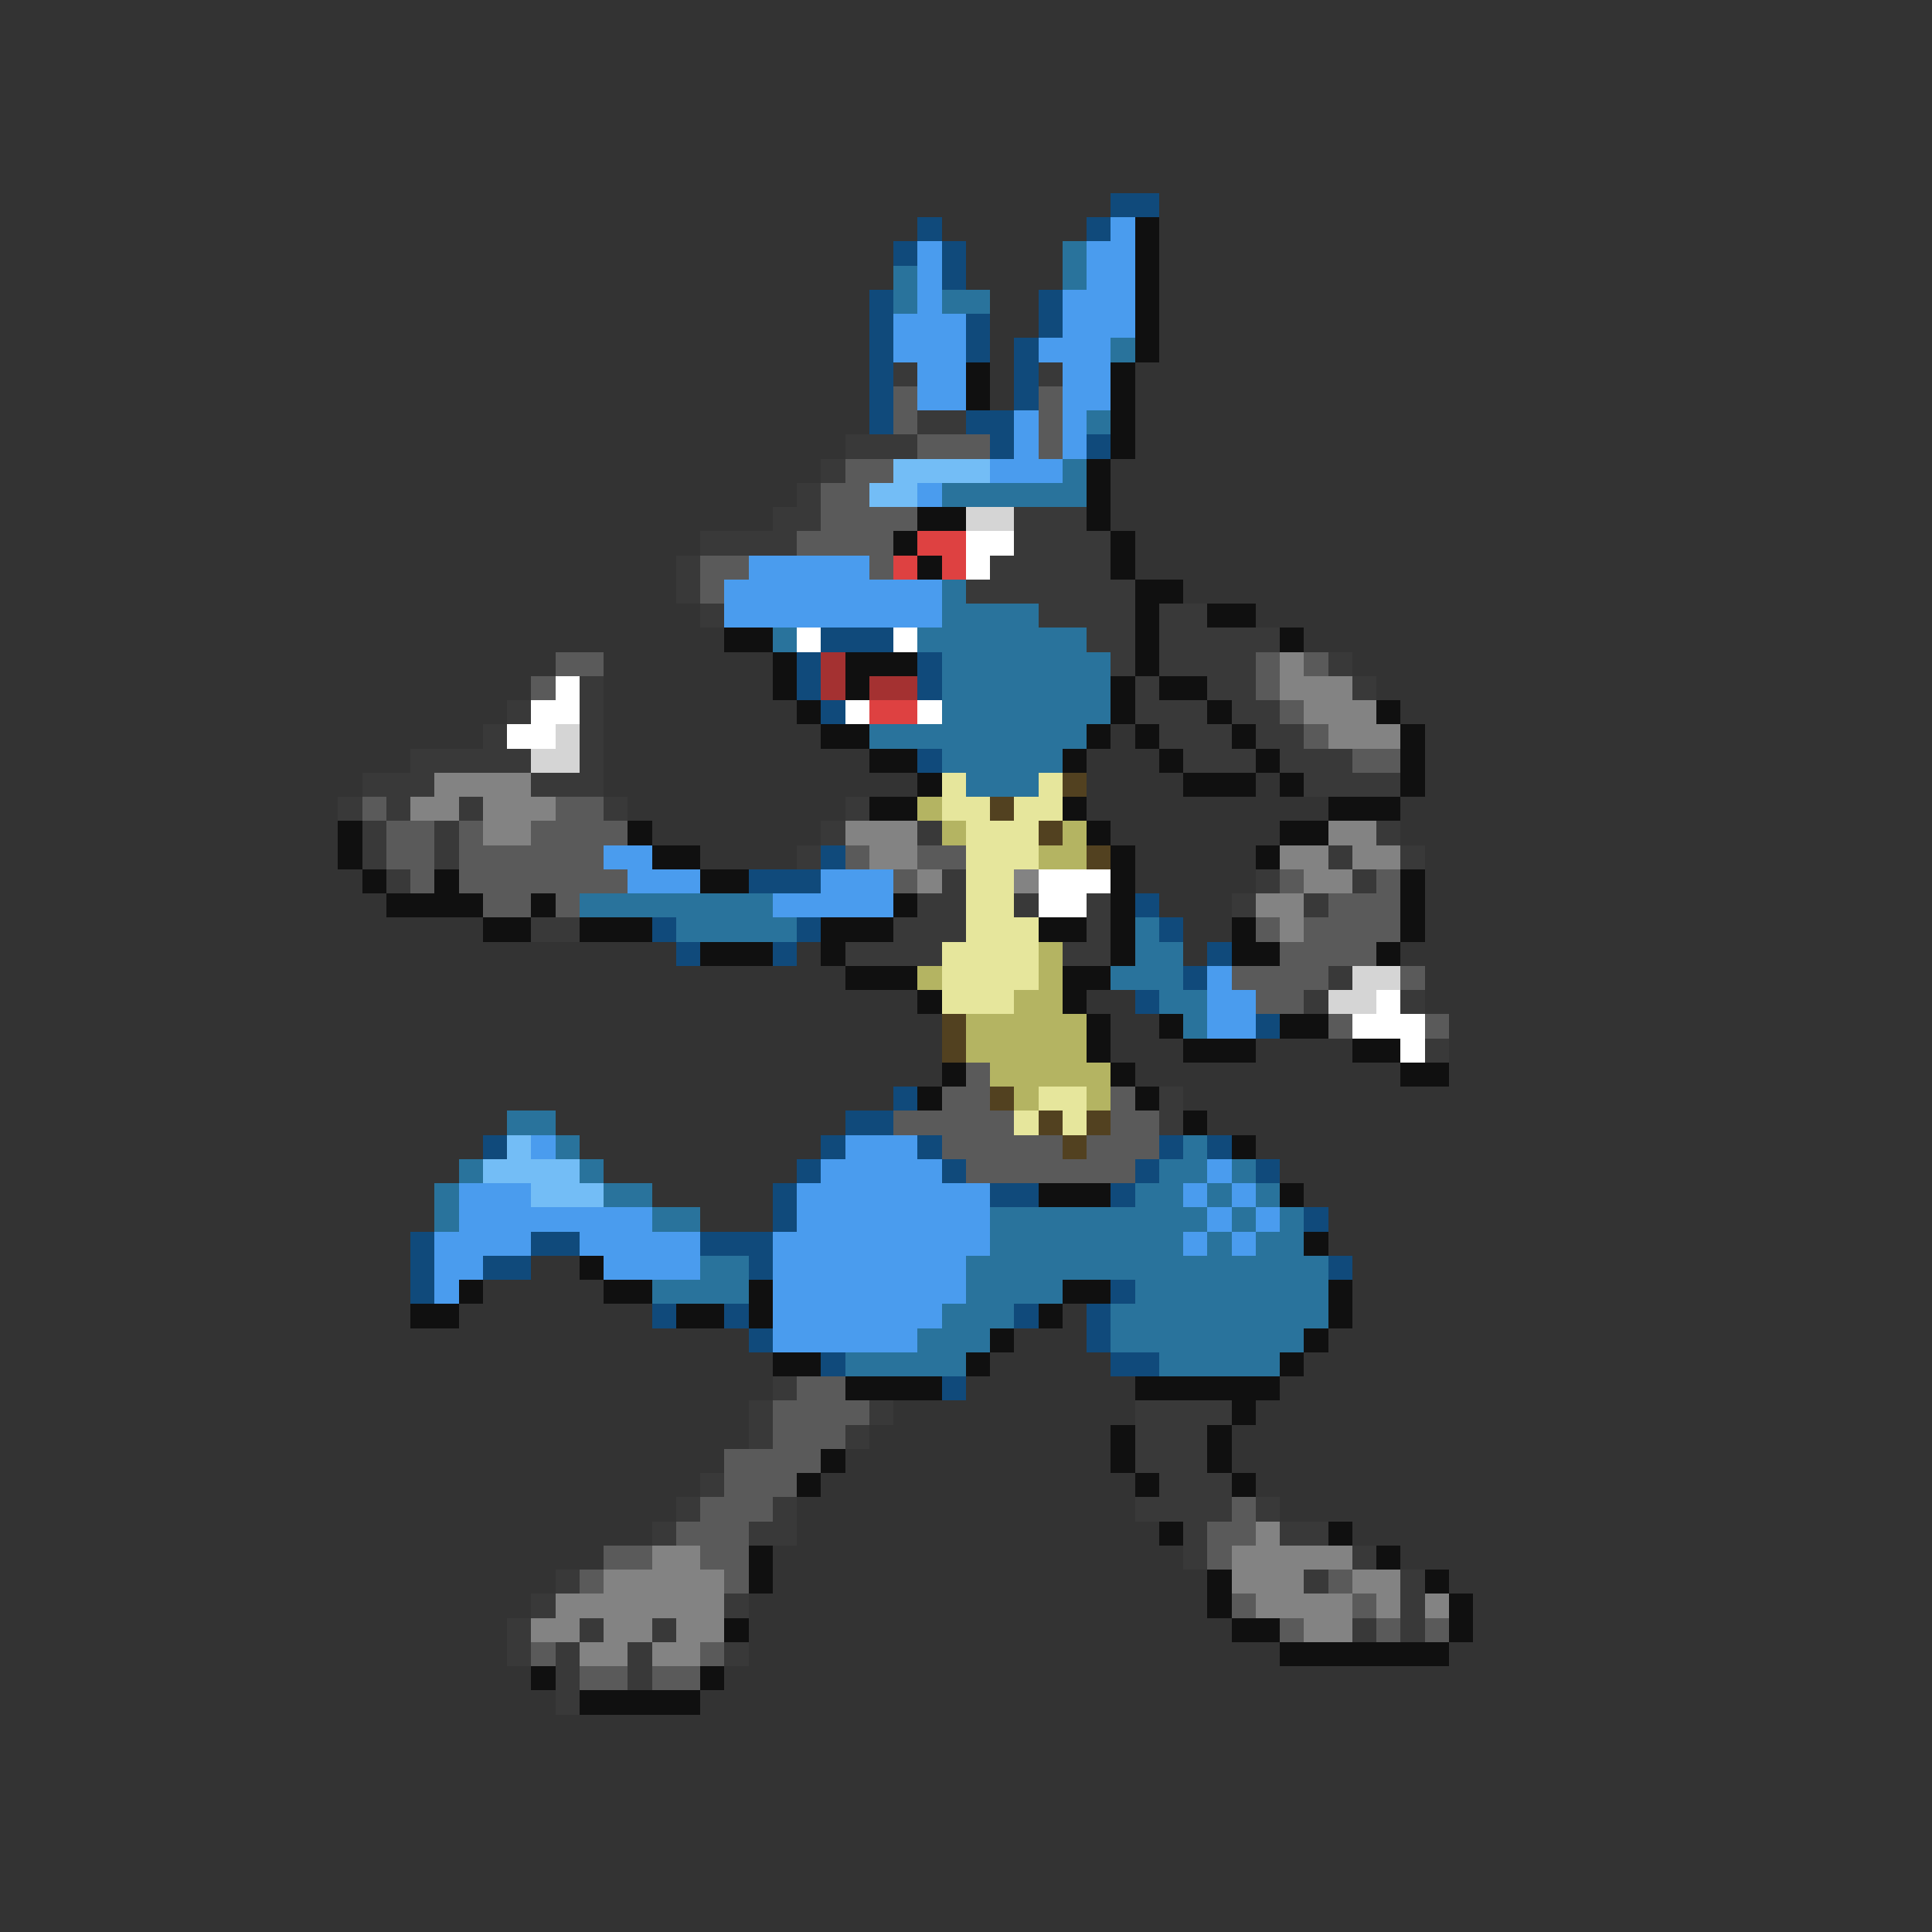 <svg xmlns="http://www.w3.org/2000/svg" viewBox="0 -0.5 80 80" shape-rendering="crispEdges">
<rect x="0" y="-0.5" width="80" height="80" fill="#333333" stroke="none"/>
<path stroke="#104a7b" d="M46 8h2M38 9h1M45 9h1M37 10h1M39 10h1M39 11h1M36 12h1M43 12h1M36 13h1M40 13h1M43 13h1M36 14h1M40 14h1M42 14h1M36 15h1M42 15h1M36 16h1M42 16h1M36 17h1M40 17h2M41 18h1M45 18h1M34 26h3M33 27h1M38 27h1M33 28h1M38 28h1M34 29h1M38 31h1M34 35h1M31 36h3M47 37h1M27 38h1M33 38h1M48 38h1M28 39h1M32 39h1M50 39h1M49 40h1M47 41h1M52 42h1M37 45h1M35 46h2M20 47h1M34 47h1M38 47h1M48 47h1M50 47h1M33 48h1M39 48h1M47 48h1M52 48h1M32 49h1M41 49h2M46 49h1M32 50h1M54 50h1M17 51h1M22 51h2M29 51h3M17 52h1M20 52h2M31 52h1M55 52h1M17 53h1M46 53h1M27 54h1M30 54h1M42 54h1M45 54h1M31 55h1M45 55h1M34 56h1M46 56h2M39 57h1" />
<path stroke="#4a9cee" d="M46 9h1M38 10h1M45 10h2M38 11h1M45 11h2M38 12h1M44 12h3M37 13h3M44 13h3M37 14h3M43 14h3M38 15h2M44 15h2M38 16h2M44 16h2M42 17h1M44 17h1M42 18h1M44 18h1M41 19h3M38 20h1M31 23h5M30 24h9M30 25h9M25 35h2M26 36h3M34 36h3M32 37h5M50 40h1M50 41h2M50 42h2M22 47h1M35 47h3M34 48h5M50 48h1M19 49h3M33 49h8M49 49h1M51 49h1M19 50h8M33 50h8M50 50h1M52 50h1M18 51h4M24 51h5M32 51h9M49 51h1M51 51h1M18 52h2M25 52h4M32 52h8M18 53h1M32 53h8M32 54h7M32 55h6" />
<path stroke="#101010" d="M47 9h1M47 10h1M47 11h1M47 12h1M47 13h1M47 14h1M40 15h1M46 15h1M40 16h1M46 16h1M46 17h1M46 18h1M45 19h1M45 20h1M38 21h2M45 21h1M37 22h1M46 22h1M38 23h1M46 23h1M47 24h2M47 25h1M50 25h2M30 26h2M47 26h1M53 26h1M32 27h1M35 27h3M47 27h1M32 28h1M35 28h1M46 28h1M48 28h2M33 29h1M46 29h1M50 29h1M57 29h1M34 30h2M45 30h1M47 30h1M51 30h1M58 30h1M36 31h2M44 31h1M48 31h1M52 31h1M58 31h1M38 32h1M49 32h3M53 32h1M58 32h1M36 33h2M44 33h1M55 33h3M14 34h1M26 34h1M45 34h1M53 34h2M14 35h1M27 35h2M46 35h1M52 35h1M15 36h1M18 36h1M29 36h2M46 36h1M58 36h1M16 37h4M22 37h1M37 37h1M46 37h1M58 37h1M20 38h2M24 38h3M34 38h3M43 38h2M46 38h1M51 38h1M58 38h1M29 39h3M34 39h1M46 39h1M51 39h2M57 39h1M35 40h3M44 40h2M38 41h1M44 41h1M45 42h1M48 42h1M53 42h2M45 43h1M49 43h3M56 43h2M39 44h1M46 44h1M58 44h2M38 45h1M47 45h1M49 46h1M51 47h1M43 49h3M53 49h1M54 51h1M24 52h1M19 53h1M25 53h2M31 53h1M44 53h2M55 53h1M17 54h2M28 54h2M31 54h1M43 54h1M55 54h1M41 55h1M54 55h1M32 56h2M40 56h1M53 56h1M35 57h4M47 57h6M51 58h1M46 59h1M50 59h1M34 60h1M46 60h1M50 60h1M33 61h1M47 61h1M51 61h1M48 63h1M55 63h1M31 64h1M57 64h1M31 65h1M50 65h1M59 65h1M50 66h1M60 66h1M30 67h1M51 67h2M60 67h1M53 68h7M22 69h1M29 69h1M24 70h5" />
<path stroke="#29739c" d="M44 10h1M37 11h1M44 11h1M37 12h1M39 12h2M46 14h1M45 17h1M44 19h1M39 20h6M39 24h1M39 25h4M32 26h1M38 26h7M39 27h7M39 28h7M39 29h7M36 30h9M39 31h5M40 32h3M24 37h8M28 38h5M47 38h1M47 39h2M46 40h3M48 41h2M49 42h1M21 46h2M23 47h1M49 47h1M19 48h1M24 48h1M48 48h2M51 48h1M18 49h1M25 49h2M47 49h2M50 49h1M52 49h1M18 50h1M27 50h2M41 50h9M51 50h1M53 50h1M41 51h8M50 51h1M52 51h2M29 52h2M40 52h15M27 53h4M40 53h4M47 53h8M39 54h3M46 54h9M38 55h3M46 55h8M35 56h5M48 56h5" />
<path stroke="#393939" d="M37 15h1M43 15h1M38 17h2M35 18h3M34 19h1M33 20h1M32 21h2M42 21h3M29 22h4M42 22h4M28 23h1M41 23h5M28 24h1M40 24h7M29 25h1M43 25h4M48 25h2M45 26h2M48 26h5M46 27h1M48 27h4M55 27h1M24 28h1M47 28h1M50 28h2M56 28h1M21 29h1M24 29h1M47 29h3M51 29h2M20 30h1M24 30h1M48 30h3M52 30h2M17 31h5M24 31h1M49 31h3M53 31h3M15 32h3M22 32h3M54 32h4M14 33h1M16 33h1M19 33h1M25 33h1M35 33h1M15 34h1M18 34h1M34 34h1M38 34h1M57 34h1M15 35h1M18 35h1M33 35h1M55 35h1M58 35h1M16 36h1M39 36h1M52 36h1M56 36h1M38 37h2M42 37h1M45 37h1M51 37h1M54 37h1M22 38h2M37 38h3M45 38h1M35 39h4M44 39h2M55 40h1M54 41h1M58 41h1M59 43h1M48 45h1M48 46h1M32 57h1M31 58h1M36 58h1M47 58h4M31 59h1M35 59h1M47 59h3M47 60h3M29 61h1M48 61h3M28 62h1M32 62h1M47 62h4M52 62h1M27 63h1M31 63h2M49 63h1M53 63h2M49 64h1M56 64h1M23 65h1M54 65h1M58 65h1M22 66h1M30 66h1M58 66h1M21 67h1M24 67h1M27 67h1M56 67h1M58 67h1M21 68h1M23 68h1M26 68h1M30 68h1M23 69h1M26 69h1M23 70h1" />
<path stroke="#5a5a5a" d="M37 16h1M43 16h1M37 17h1M43 17h1M38 18h3M43 18h1M35 19h2M34 20h2M34 21h4M33 22h4M29 23h2M36 23h1M29 24h1M23 27h2M52 27h1M54 27h1M22 28h1M52 28h1M53 29h1M54 30h1M56 31h2M15 33h1M23 33h2M16 34h2M19 34h1M22 34h4M16 35h2M19 35h6M35 35h1M38 35h2M17 36h1M19 36h7M37 36h1M53 36h1M57 36h1M20 37h2M23 37h1M55 37h3M52 38h1M54 38h4M53 39h4M51 40h4M58 40h1M52 41h2M55 42h1M59 42h1M40 44h1M39 45h2M46 45h1M37 46h5M46 46h2M39 47h5M45 47h3M40 48h7M33 57h2M32 58h4M32 59h3M30 60h4M30 61h3M29 62h3M51 62h1M28 63h3M50 63h2M25 64h2M29 64h2M50 64h1M24 65h1M30 65h1M55 65h1M51 66h1M56 66h1M53 67h1M57 67h1M59 67h1M22 68h1M29 68h1M24 69h2M27 69h2" />
<path stroke="#73bdf6" d="M37 19h4M36 20h2M21 47h1M20 48h4M22 49h3" />
<path stroke="#d5d5d5" d="M40 21h2M23 30h1M22 31h2M56 40h2M55 41h2" />
<path stroke="#de4141" d="M38 22h2M37 23h1M39 23h1M36 29h2" />
<path stroke="#ffffff" d="M40 22h2M40 23h1M33 26h1M37 26h1M23 28h1M22 29h2M35 29h1M38 29h1M21 30h2M43 36h3M43 37h2M57 41h1M56 42h3M58 43h1" />
<path stroke="#a43131" d="M34 27h1M34 28h1M36 28h2" />
<path stroke="#838383" d="M53 27h1M53 28h3M54 29h3M55 30h3M18 32h4M17 33h2M20 33h3M20 34h2M35 34h3M55 34h2M36 35h2M53 35h2M56 35h2M38 36h1M42 36h1M54 36h2M52 37h2M53 38h1M52 63h1M27 64h2M51 64h5M25 65h5M51 65h3M56 65h2M23 66h7M52 66h4M57 66h1M59 66h1M22 67h2M25 67h2M28 67h2M54 67h2M24 68h2M27 68h2" />
<path stroke="#e6e69c" d="M39 32h1M43 32h1M39 33h2M42 33h2M40 34h3M40 35h3M40 36h2M40 37h2M40 38h3M39 39h4M39 40h4M39 41h3M43 45h2M42 46h1M44 46h1" />
<path stroke="#524120" d="M44 32h1M41 33h1M43 34h1M45 35h1M39 42h1M39 43h1M41 45h1M43 46h1M45 46h1M44 47h1" />
<path stroke="#b4b462" d="M38 33h1M39 34h1M44 34h1M43 35h2M43 39h1M38 40h1M43 40h1M42 41h2M40 42h5M40 43h5M41 44h5M42 45h1M45 45h1" />
</svg>